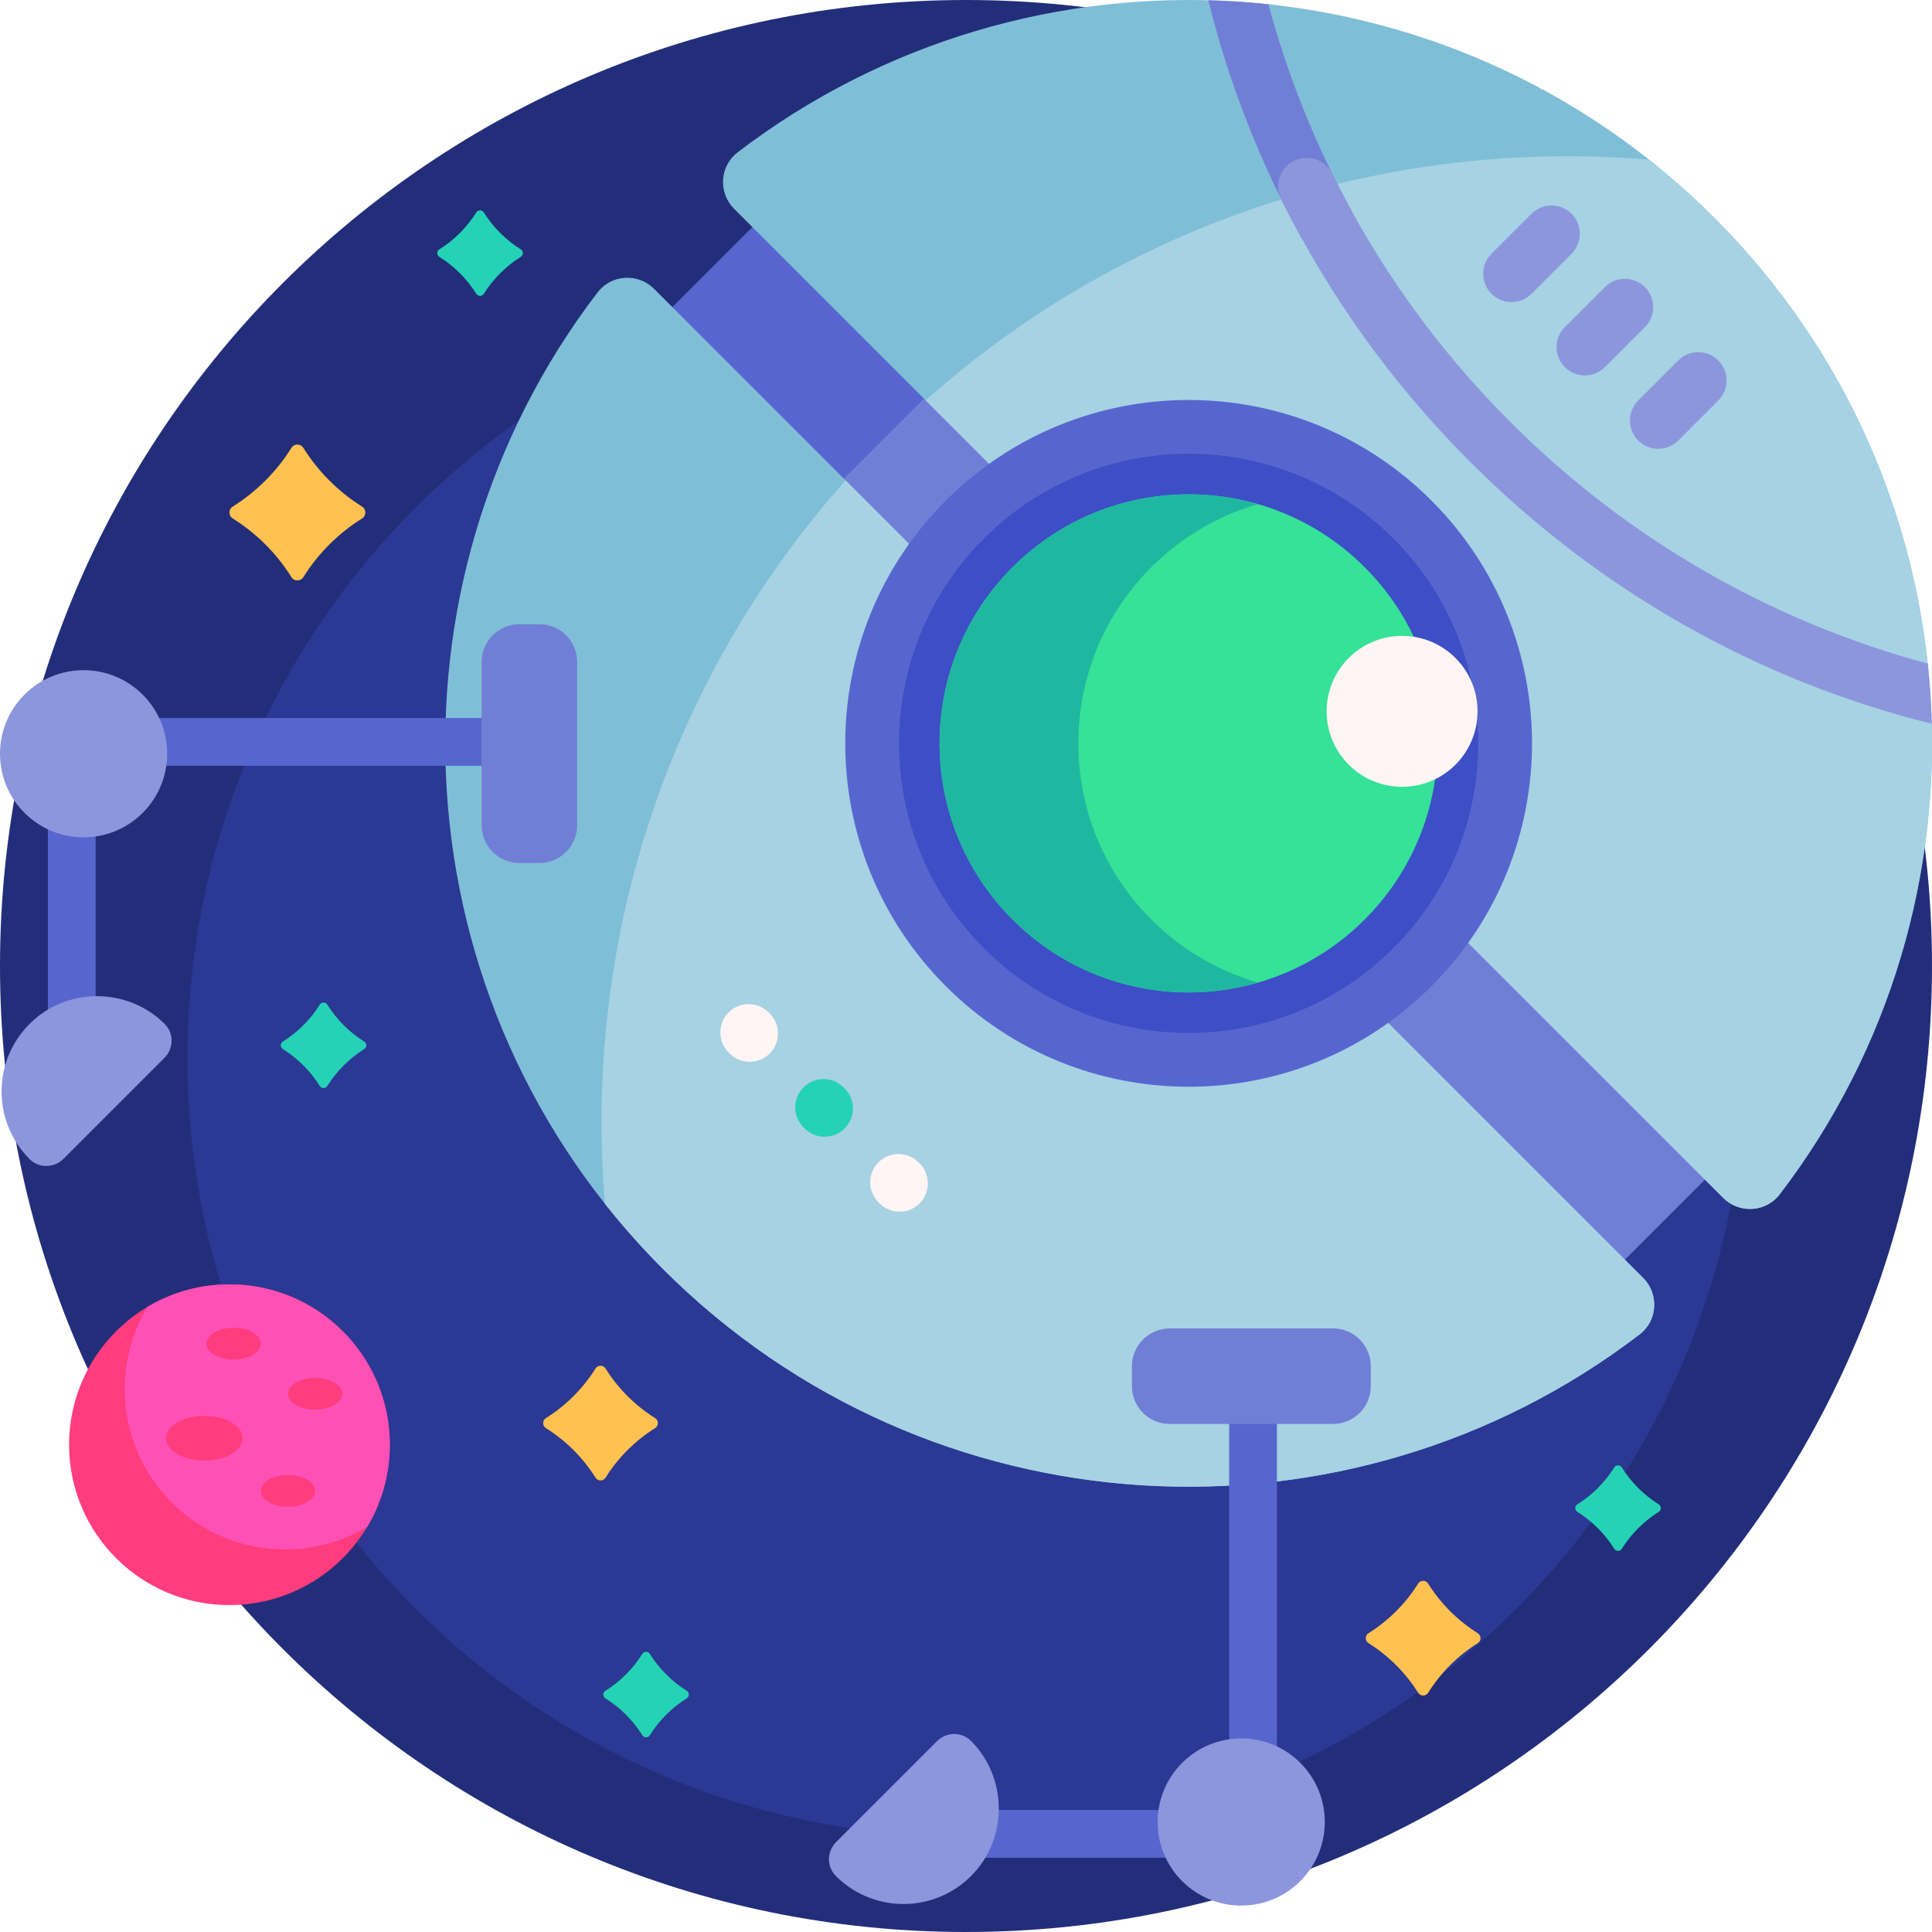 <svg id="Capa_1" enable-background="new 0 0 512 512" height="512" viewBox="0 0 512 512" width="512" xmlns="http://www.w3.org/2000/svg"><g><path d="m512 256c0 141.385-114.615 256-256 256s-256-114.615-256-256 114.615-256 256-256 256 114.615 256 256z" fill="#232e7a"/><path d="m462.319 280.418c0 113.947-92.372 206.319-206.319 206.319s-206.319-92.372-206.319-206.319 92.372-206.319 206.319-206.319 206.319 92.372 206.319 206.319z" fill="#2b3894"/><path d="m95.946 137.398c-6.294 3.943-11.612 9.261-15.555 15.555-.73 1.165-2.426 1.165-3.156 0-3.943-6.293-9.261-11.611-15.555-15.554-1.165-.729-1.165-2.426 0-3.156 6.294-3.943 11.612-9.261 15.555-15.555.73-1.165 2.426-1.165 3.156 0 3.943 6.294 9.261 11.612 15.555 15.555 1.165.729 1.165 2.426 0 3.155zm77.667 238.405c-5.314-3.329-9.804-7.819-13.133-13.133-.616-.983-2.049-.983-2.665 0-3.329 5.314-7.819 9.804-13.133 13.133-.983.616-.983 2.049 0 2.665 5.314 3.329 9.804 7.819 13.133 13.133.616.983 2.049.983 2.665 0 3.329-5.314 7.819-9.804 13.133-13.133.983-.616.983-2.049 0-2.665zm218 57c-5.314-3.329-9.804-7.819-13.133-13.133-.616-.983-2.049-.983-2.665 0-3.329 5.314-7.819 9.804-13.133 13.133-.983.616-.983 2.049 0 2.665 5.314 3.329 9.804 7.819 13.133 13.133.616.983 2.049.983 2.665 0 3.329-5.314 7.819-9.804 13.133-13.133.983-.616.983-2.049 0-2.665z" fill="#ffc14f"/><path d="m96.53 278.013c-3.962 2.482-7.31 5.83-9.792 9.792-.459.733-1.528.733-1.987 0-2.482-3.962-5.83-7.31-9.792-9.792-.733-.459-.733-1.527 0-1.987 3.962-2.482 7.31-5.83 9.792-9.792.459-.733 1.528-.733 1.987 0 2.482 3.962 5.83 7.31 9.792 9.792.733.46.733 1.528 0 1.987zm343.051 120.658c-3.962-2.482-7.31-5.83-9.792-9.792-.459-.733-1.528-.733-1.987 0-2.482 3.962-5.83 7.31-9.792 9.792-.733.459-.733 1.528 0 1.987 3.962 2.482 7.31 5.83 9.792 9.792.459.733 1.528.733 1.987 0 2.482-3.962 5.83-7.31 9.792-9.792.733-.46.733-1.528 0-1.987zm-301.575-332.587c-3.962-2.482-7.31-5.83-9.792-9.792-.459-.733-1.528-.733-1.987 0-2.482 3.962-5.83 7.31-9.792 9.792-.733.459-.733 1.528 0 1.987 3.962 2.482 7.31 5.83 9.792 9.792.459.733 1.528.733 1.987 0 2.482-3.962 5.83-7.31 9.792-9.792.733-.46.733-1.528 0-1.987zm44 381.999c-3.962-2.482-7.31-5.83-9.792-9.792-.459-.733-1.528-.733-1.987 0-2.482 3.962-5.83 7.31-9.792 9.792-.733.459-.733 1.528 0 1.987 3.962 2.482 7.31 5.83 9.792 9.792.459.733 1.528.733 1.987 0 2.482-3.962 5.83-7.31 9.792-9.792.733-.459.733-1.527 0-1.987z" fill="#24d3b5"/><path d="m280.865 119.731-43.133 43.133-70.516-70.516 43.134-43.134z" fill="#5766ce"/><path d="m462.785 301.652-43.134 43.133-206.98-206.981 43.134-43.133z" fill="#717ed6"/><path d="m471.623 316.528c-3.653 4.774-10.709 5.173-14.959.923l-262.115-262.115c-4.25-4.25-3.851-11.307.923-14.959 77.234-59.096 188.183-53.322 258.828 17.323s76.419 181.594 17.323 258.828zm-298.287-239.979c-4.25-4.25-11.307-3.851-14.959.923-59.096 77.234-53.322 188.183 17.323 258.828s181.594 76.419 258.828 17.323c4.774-3.652 5.173-10.709.923-14.959z" fill="#7fbed7"/><path d="m471.623 316.528c-3.653 4.774-10.709 5.173-14.959.923l-211.362-211.362c54.145-48.23 123.855-69.487 191.721-63.771 5.982 4.731 11.753 9.858 17.277 15.382 70.645 70.645 76.419 181.594 17.323 258.828zm-247.534-189.226c-48.23 54.146-69.487 123.855-63.771 191.721 4.731 5.982 9.858 11.753 15.382 17.277 70.645 70.645 181.594 76.419 258.828 17.323 4.774-3.652 5.173-10.709.923-14.959z" fill="#a6d2e3"/><path d="m379.347 261.347c-35.538 35.538-93.156 35.538-128.693 0-35.538-35.538-35.538-93.156 0-128.693 35.538-35.538 93.156-35.538 128.693 0 35.538 35.537 35.538 93.155 0 128.693z" fill="#5766ce"/><path d="m369.269 251.269c-29.972 29.972-78.566 29.972-108.537 0-29.972-29.972-29.972-78.566 0-108.537 29.972-29.972 78.566-29.972 108.537 0 29.972 29.971 29.972 78.565 0 108.537z" fill="#3d4ec6"/><path d="m361.669 243.669c-25.775 25.774-67.563 25.774-93.338 0s-25.775-67.563 0-93.338 67.564-25.775 93.338 0c25.775 25.774 25.775 67.564 0 93.338z" fill="#35e298"/><path d="m333.385 260.4c-22.349 6.459-47.441.882-65.054-16.731-25.775-25.774-25.774-67.563 0-93.338 17.613-17.613 42.705-23.19 65.054-16.731-10.356 2.993-20.123 8.57-28.284 16.731-25.775 25.774-25.775 67.563 0 93.338 8.161 8.161 17.928 13.738 28.284 16.731z" fill="#20b7a1"/><path d="m223.84 299.053c-2.929 2.929-7.678 2.929-10.607 0l-.286-.286c-2.929-2.929-2.929-7.678 0-10.606 2.929-2.929 7.678-2.929 10.607 0l.286.286c2.929 2.928 2.929 7.677 0 10.606z" fill="#24d3b5"/><path d="m385.711 174.372c7.81 7.81 7.81 20.474 0 28.284s-20.474 7.81-28.284 0-7.81-20.474 0-28.284 20.473-7.81 28.284 0zm-181.73 104.822c2.929-2.929 2.929-7.678 0-10.607l-.286-.286c-2.929-2.929-7.678-2.929-10.607 0-2.929 2.929-2.929 7.678 0 10.607l.286.286c2.929 2.928 7.678 2.928 10.607 0zm39.718 39.718c2.929-2.929 2.929-7.678 0-10.607l-.286-.286c-2.929-2.929-7.678-2.929-10.607 0-2.929 2.929-2.929 7.678 0 10.607l.286.286c2.929 2.929 7.678 2.929 10.607 0z" fill="#fff5f5"/><path d="m353.232 66.139c-.051.013-.101.026-.152.04-3.318.875-6.808-.615-8.458-3.624-10.799-19.683-18.998-40.654-24.42-62.486 5.321.14 10.638.494 15.936 1.062 5.039 18.697 12.292 36.916 21.759 54.237 2.323 4.248.017 9.539-4.665 10.771z" fill="#717ed6"/><path d="m414.702 86.691 10.607-10.607c2.929-2.929 7.678-2.929 10.607 0s2.929 7.678 0 10.607l-10.607 10.606c-2.929 2.929-7.678 2.929-10.607 0-2.929-2.928-2.929-7.677 0-10.606zm19.446 30.052c2.929 2.929 7.678 2.929 10.607 0l10.607-10.606c2.929-2.929 2.929-7.678 0-10.606-2.929-2.929-7.678-2.929-10.607 0l-10.607 10.606c-2.929 2.928-2.929 7.677 0 10.606zm-38.891-38.89c2.929 2.929 7.678 2.929 10.607 0l10.607-10.607c2.929-2.929 2.929-7.678 0-10.606-2.929-2.929-7.678-2.929-10.607 0l-10.607 10.606c-2.929 2.929-2.929 7.677 0 10.607zm115.612 98.009c-40.566-10.932-78.883-32.289-110.663-64.068-19.744-19.744-35.464-42.011-47.162-65.774-1.576-3.201-5.194-4.854-8.639-3.924-.049.013-.099.027-.148.04-4.569 1.235-6.864 6.334-4.766 10.578 12.598 25.479 29.421 49 50.108 69.687 34.312 34.313 76.421 57.996 122.331 69.398-.139-5.322-.492-10.639-1.061-15.937z" fill="#8c96dd"/><path d="m146.359 195.289v2.658c0 2.761-2.239 5-5 5h-116.012v89.162c0 2.761-2.239 5-5 5h-2.658c-2.761 0-5-2.239-5-5v-89.316c-2.163-.55-3.763-2.511-3.763-4.846v-2.658c0-2.761 2.239-5 5-5h127.433c2.762 0 5 2.239 5 5zm187.039 163.352h-2.658c-2.761 0-5 2.238-5 5v116.012h-89.161c-2.761 0-5 2.239-5 5v2.658c0 2.761 2.239 5 5 5h89.316c.55 2.163 2.511 3.763 4.846 3.763h2.658c2.761 0 5-2.239 5-5v-127.433c-.001-2.762-2.24-5-5.001-5z" fill="#5766ce"/><path d="m363.266 362.047v5.315c0 5.523-4.477 10-10 10h-43.288c-5.523 0-10-4.477-10-10v-5.315c0-5.523 4.477-10 10-10h43.288c5.522 0 10 4.477 10 10zm-220.313-196.626h-5.315c-5.523 0-10 4.477-10 10v43.288c0 5.523 4.477 10 10 10h5.315c5.523 0 10-4.477 10-10v-43.288c0-5.523-4.477-10-10-10z" fill="#717ed6"/><path d="m43.578 280.357-26.747 26.747c-2.455 2.455-6.473 2.561-8.936.115-.022-.021-.043-.043-.064-.064-10.218-10.218-9.875-26.999 1.03-36.777 9.844-8.826 25.214-8.44 34.633.838.058.057.115.114.172.171 2.462 2.472 2.379 6.503-.088 8.97zm-5.764-96.269c-8.65-8.65-22.676-8.65-31.326 0s-8.65 22.676 0 31.326 22.676 8.65 31.326 0c8.65-8.651 8.65-22.676 0-31.326zm210.516 277.334-26.747 26.747c-2.455 2.455-2.561 6.473-.115 8.936.021.022.043.043.064.064 10.218 10.218 26.999 9.875 36.777-1.03 8.826-9.844 8.44-25.214-.838-34.633-.057-.058-.114-.115-.171-.172-2.472-2.462-6.503-2.379-8.97.088zm64.943 5.764c-8.65 8.65-8.65 22.676 0 31.326s22.676 8.65 31.326 0 8.65-22.676 0-31.326-22.675-8.65-31.326 0z" fill="#8c96dd"/><path d="m103.307 382.865c0 23.472-19.028 42.5-42.5 42.5s-42.5-19.028-42.5-42.5 19.028-42.5 42.5-42.5 42.5 19.028 42.5 42.5z" fill="#ff3c7d"/><path d="m60.807 340.365c-7.954 0-15.397 2.185-21.763 5.987-3.802 6.366-5.987 13.809-5.987 21.763 0 23.472 19.028 42.5 42.5 42.5 7.954 0 15.397-2.185 21.763-5.987 3.802-6.366 5.987-13.809 5.987-21.763 0-23.472-19.028-42.5-42.5-42.5zm-6.648 46.703c-5.599 0-10.138-2.65-10.138-5.92 0-3.269 4.539-5.919 10.138-5.919s10.138 2.65 10.138 5.919c.001 3.27-4.538 5.92-10.138 5.92zm7.756-26.788c-3.975 0-7.197-1.881-7.197-4.202s3.222-4.202 7.197-4.202 7.197 1.881 7.197 4.202-3.222 4.202-7.197 4.202zm14.394 39.022c-3.975 0-7.197-1.881-7.197-4.202s3.222-4.202 7.197-4.202 7.197 1.881 7.197 4.202-3.222 4.202-7.197 4.202zm7.197-25.734c-3.975 0-7.197-1.882-7.197-4.202 0-2.321 3.222-4.202 7.197-4.202s7.197 1.881 7.197 4.202c.001 2.32-3.222 4.202-7.197 4.202z" fill="#ff50b5"/></g></svg>